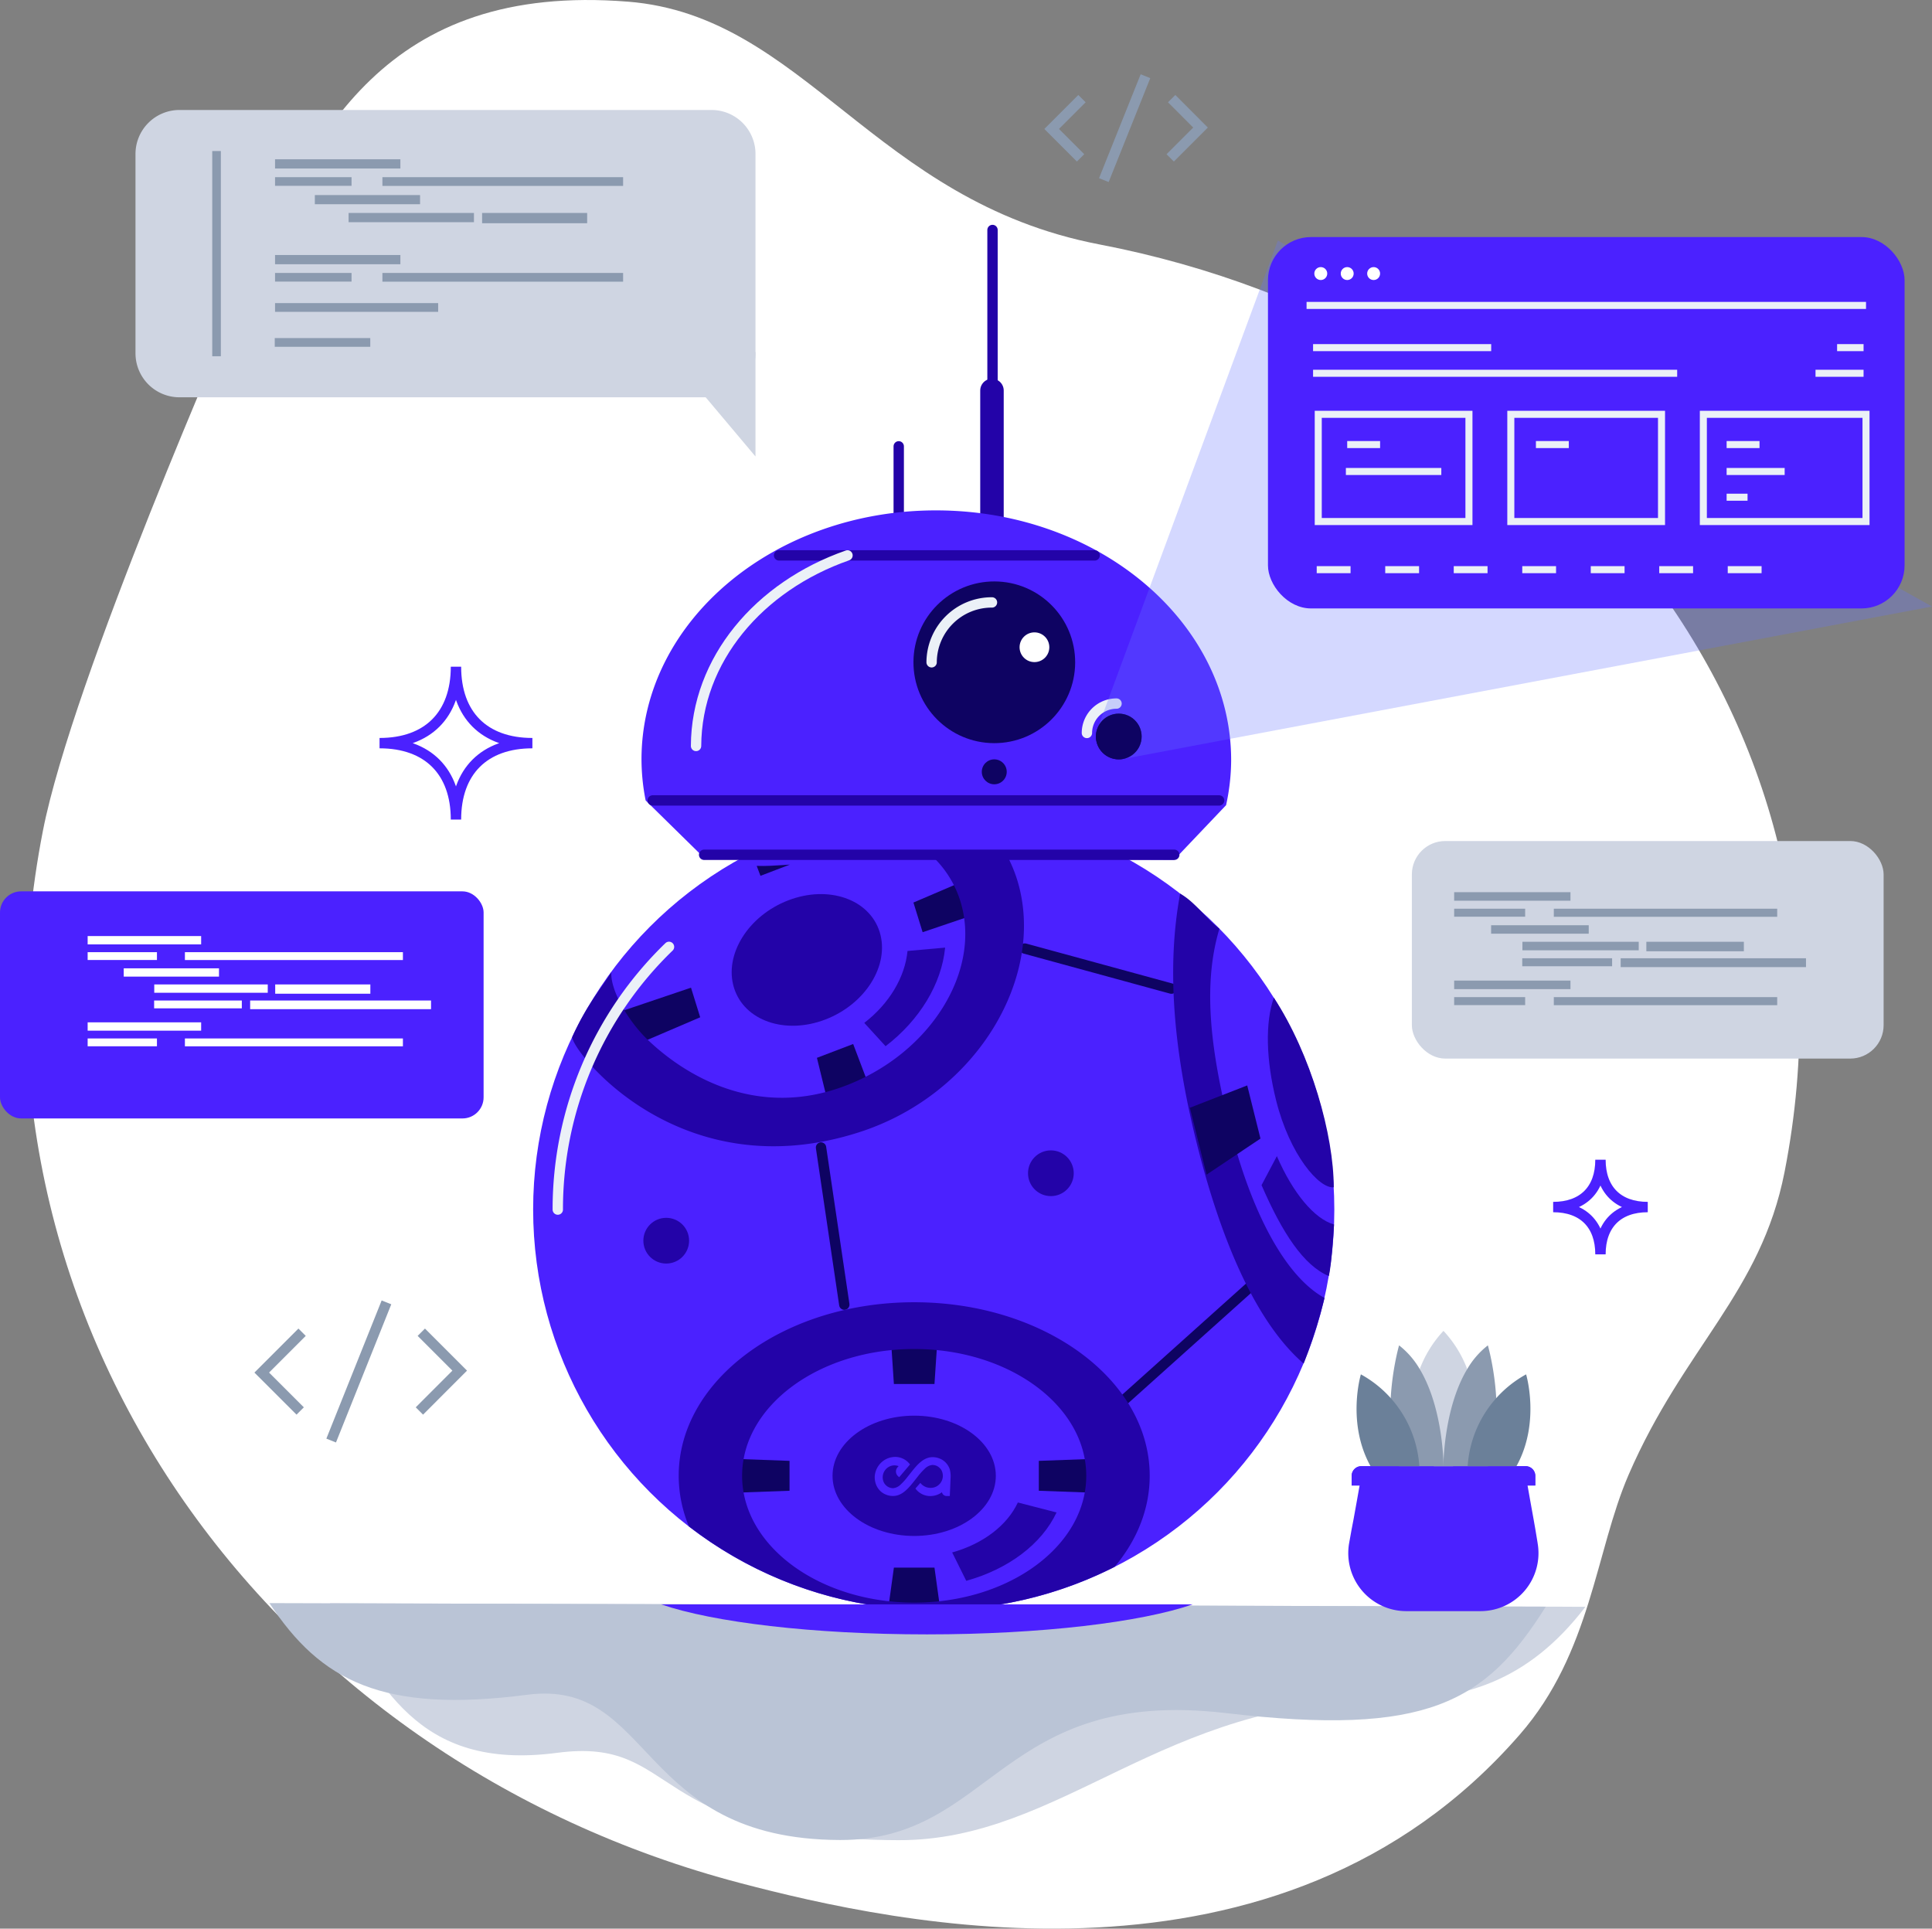 <?xml version="1.0" encoding="UTF-8"?> <svg xmlns="http://www.w3.org/2000/svg" viewBox="0 0 466.42 465.59"><rect x="0" y="0" width="466.42" height="465.59" fill="#808080" stroke="none"/> <defs> <style>.cls-1{fill:#fff;}.cls-2{fill:#cfd5e2;}.cls-3{fill:#8b9aaf;}.cls-4{fill:#4b21ff;}.cls-10,.cls-11,.cls-14,.cls-15,.cls-17,.cls-18,.cls-5,.cls-6,.cls-8,.cls-9{fill:none;stroke-miterlimit:10;}.cls-5{stroke:#8b9aaf;}.cls-11,.cls-14,.cls-15,.cls-5,.cls-6,.cls-8,.cls-9{stroke-width:2.5px;}.cls-6{stroke:#4b21ff;}.cls-7{fill:#bac4d6;}.cls-8{stroke:#f0f3f7;}.cls-10,.cls-11,.cls-14,.cls-15,.cls-18,.cls-8,.cls-9{stroke-linecap:round;}.cls-9{stroke:#21219e;}.cls-10,.cls-11{stroke:#2303a8;}.cls-10{stroke-width:5.67px;}.cls-12{fill:#0e0362;}.cls-13{fill:#2303a8;}.cls-14{stroke:#0e0362;}.cls-15,.cls-17,.cls-18{stroke:#ebf0f7;}.cls-16{fill:#6675ff;opacity:0.28;}.cls-17,.cls-18{stroke-width:1.7px;}.cls-19{fill:#6b8099;}</style> </defs> <title>Ресурс 9</title> <g id="Слой_2" data-name="Слой 2"> <g id="Слой_1-2" data-name="Слой 1"> <path class="cls-1" d="M59.28,68.81C75.35,32.49,93-4.24,151.58.4,194.23,3.78,210.85,48.5,265.39,59,373.13,79.65,452.61,171.77,430.83,282.9c-5.73,29.22-24.3,42.3-37.66,73.13-8,18.51-9.06,42.93-26.24,62.67-58.1,66.79-151.41,45.52-188.05,35.93C64.41,424.7-12.67,318.11,10.37,200.51,17.52,164,55.85,76.54,59.28,68.81Z"></path> <path class="cls-2" d="M171.8,26.55H43.31A10.62,10.62,0,0,0,32.71,37.19V85.26A10.62,10.62,0,0,0,43.31,95.91H171.8a10.62,10.62,0,0,0,10.59-10.65V37.19A10.62,10.62,0,0,0,171.8,26.55Z"></path> <rect class="cls-3" x="66.4" y="38.45" width="30.26" height="2.23"></rect> <rect class="cls-3" x="66.4" y="42.77" width="18.47" height="2.09"></rect> <rect class="cls-3" x="92.32" y="42.77" width="58.11" height="2.11"></rect> <rect class="cls-3" x="76.01" y="47.09" width="25.4" height="2.21"></rect> <rect class="cls-3" x="84.16" y="51.41" width="30.26" height="2.23"></rect> <rect class="cls-3" x="116.39" y="51.41" width="25.36" height="2.48"></rect> <rect class="cls-3" x="51.24" y="36.46" width="2.08" height="49.54"></rect> <rect class="cls-3" x="66.4" y="61.56" width="30.26" height="2.23"></rect> <rect class="cls-3" x="66.4" y="65.89" width="18.47" height="2.09"></rect> <rect class="cls-3" x="92.32" y="65.89" width="58.11" height="2.11"></rect> <rect class="cls-3" x="66.4" y="73.17" width="39.38" height="2.11"></rect> <rect class="cls-3" x="66.33" y="81.61" width="23.06" height="2.11"></rect> <polygon class="cls-2" points="182.39 110.2 182.39 85 161.19 85 182.39 110.2"></polygon> <rect class="cls-2" x="340.85" y="203.03" width="113.89" height="52.52" rx="8.06" ry="8.06"></rect> <rect class="cls-3" x="351.06" y="215.38" width="28.08" height="2.06"></rect> <rect class="cls-3" x="351.06" y="219.37" width="17.14" height="1.93"></rect> <rect class="cls-3" x="375.12" y="219.37" width="53.93" height="1.95"></rect> <rect class="cls-3" x="359.98" y="223.36" width="23.57" height="2.04"></rect> <rect class="cls-3" x="367.54" y="227.35" width="28.08" height="2.06"></rect> <rect class="cls-3" x="397.46" y="227.35" width="23.54" height="2.29"></rect> <rect class="cls-3" x="367.5" y="231.33" width="21.69" height="1.93"></rect> <rect class="cls-3" x="391.26" y="231.33" width="44.74" height="2.14"></rect> <rect class="cls-3" x="351.06" y="236.72" width="28.08" height="2.06"></rect> <rect class="cls-3" x="351.06" y="240.71" width="17.14" height="1.93"></rect> <rect class="cls-3" x="375.12" y="240.71" width="53.93" height="1.95"></rect> <rect class="cls-4" y="215.18" width="116.75" height="54.82" rx="5.1" ry="5.1"></rect> <rect class="cls-1" x="21.16" y="225.97" width="27.4" height="2.01"></rect> <rect class="cls-1" x="21.16" y="229.86" width="16.73" height="1.89"></rect> <rect class="cls-1" x="44.64" y="229.86" width="52.63" height="1.9"></rect> <rect class="cls-1" x="29.87" y="233.76" width="23" height="2"></rect> <rect class="cls-1" x="37.24" y="237.65" width="27.4" height="2.01"></rect> <rect class="cls-1" x="66.44" y="237.65" width="22.97" height="2.24"></rect> <rect class="cls-1" x="37.21" y="241.53" width="21.17" height="1.89"></rect> <rect class="cls-1" x="60.39" y="241.53" width="43.67" height="2.09"></rect> <rect class="cls-1" x="21.16" y="246.8" width="27.4" height="2.01"></rect> <rect class="cls-1" x="21.16" y="250.69" width="16.73" height="1.89"></rect> <rect class="cls-1" x="44.64" y="250.69" width="52.63" height="1.9"></rect> <polyline class="cls-5" points="72.93 321.61 63.19 331.35 72.47 340.62"></polyline> <polyline class="cls-5" points="101.25 340.62 110.98 330.88 101.71 321.61"></polyline> <line class="cls-5" x1="79.95" y1="347.76" x2="93.3" y2="314.4"></line> <polyline class="cls-5" points="261.21 23.81 253.89 31.13 260.87 38.11"></polyline> <polyline class="cls-5" points="282.51 38.11 289.83 30.79 282.86 23.81"></polyline> <line class="cls-5" x1="266.49" y1="43.48" x2="276.54" y2="18.39"></line> <path class="cls-6" d="M128.53,179.4c-11.62,0-18.45,6.82-18.45,18.45,0-11.62-6.82-18.45-18.45-18.45,11.62,0,18.45-6.82,18.45-18.45C110.08,172.58,116.9,179.4,128.53,179.4Z"></path> <path class="cls-6" d="M397.8,291.39c-7.2,0-11.42,4.22-11.42,11.42,0-7.2-4.22-11.42-11.42-11.42,7.2,0,11.42-4.22,11.42-11.42C386.38,287.16,390.6,291.39,397.8,291.39Z"></path> <path class="cls-2" d="M134.46,423.15c30.09-4,21.12,20.91,82.48,21.08,39.37.11,63.81-33.9,117.33-33.75,18.85.05,34.54-4.38,48.48-22.59l-303.09-.84C91.78,405.82,100.11,427.67,134.46,423.15Z"></path> <path class="cls-7" d="M127.25,409.13c30.59-4,26.28,34.92,75.56,35.06,36.91.1,38.64-37,93.15-30.64,48.71,5.72,62.7-2.61,77.22-25.69L65.05,387C77.38,405.78,92.33,413.65,127.25,409.13Z"></path> <path class="cls-8" d="M207.62,174a15,15,0,0,1,14.52-11.22"></path> <path class="cls-8" d="M251.92,169.59a10.51,10.51,0,0,1,10.17-7.86"></path> <line class="cls-8" x1="219.06" y1="217.46" x2="234" y2="195.88"></line> <path class="cls-9" d="M214.85,259.34"></path> <path class="cls-9" d="M211.13,304.2"></path> <path class="cls-9" d="M266.1,258.44"></path> <path class="cls-9" d="M269.93,299.92"></path> <path class="cls-9" d="M227.61,262.2"></path> <path class="cls-9" d="M225.68,301.3"></path> <path class="cls-9" d="M241,263.21"></path> <path class="cls-9" d="M240.21,302.29"></path> <path class="cls-9" d="M253.54,263.27"></path> <path class="cls-9" d="M256.18,301.55"></path> <path class="cls-8" d="M215.88,313.2a12.62,12.62,0,0,1,12.63-12.62"></path> <line class="cls-10" x1="239.48" y1="125.46" x2="239.48" y2="94.27"></line> <line class="cls-11" x1="239.61" y1="125.88" x2="239.61" y2="55.52"></line> <line class="cls-11" x1="216.97" y1="126.83" x2="216.97" y2="107.75"></line> <circle class="cls-4" cx="225.42" cy="291.97" r="96.71"></circle> <path class="cls-4" d="M297.22,183.73c.14-33.26-31.62-60.36-70.92-60.52S155,149.88,154.87,183.14a51.32,51.32,0,0,0,1,10.09L170,207.11l113.44.47L296,194.37A51.31,51.31,0,0,0,297.22,183.73Z"></path> <circle class="cls-12" cx="240.03" cy="159.88" r="19.52" transform="translate(79.16 399.24) rotate(-89.76)"></circle> <circle class="cls-12" cx="270.08" cy="177.78" r="5.52" transform="translate(91.18 447.13) rotate(-89.76)"></circle> <circle class="cls-12" cx="240.03" cy="186.31" r="3.01" transform="translate(52.72 425.57) rotate(-89.76)"></circle> <circle class="cls-13" cx="254.76" cy="284.41" r="5.52" transform="matrix(0, -1, 1, 0, -30.71, 537.99)"></circle> <circle class="cls-13" cx="161.51" cy="300.77" r="5.52" transform="matrix(0, -1, 1, 0, -139.93, 461.02)"></circle> <path class="cls-14" d="M276.14,373.7"></path> <line class="cls-14" x1="198.21" y1="277.02" x2="203.83" y2="314.95"></line> <line class="cls-14" x1="302.11" y1="310.38" x2="271.27" y2="338.05"></line> <line class="cls-14" x1="282.8" y1="238.66" x2="247.41" y2="228.99"></line> <circle class="cls-1" cx="249.73" cy="156.24" r="3.59" transform="translate(92.45 405.32) rotate(-89.76)"></circle> <path class="cls-15" d="M262.4,176.94a7.12,7.12,0,0,1,7.15-7.09"></path> <path class="cls-15" d="M224.91,159.88a14.51,14.51,0,0,1,14.57-14.45"></path> <line class="cls-11" x1="157.57" y1="193.23" x2="294.32" y2="193.23"></line> <line class="cls-11" x1="188.08" y1="134.08" x2="264.27" y2="134.08"></line> <line class="cls-11" x1="169.99" y1="206.35" x2="283.49" y2="206.35"></line> <polygon class="cls-12" points="225.6 334.1 215.8 334.1 214.53 314.97 226.87 314.97 225.6 334.1"></polygon> <polygon class="cls-12" points="215.8 378.44 225.6 378.44 226.87 387.63 214.53 387.63 215.8 378.44"></polygon> <polygon class="cls-12" points="190.61 352.66 190.61 359.88 164.65 360.81 164.65 351.72 190.61 352.66"></polygon> <polygon class="cls-12" points="250.79 359.88 250.79 352.66 276.74 351.72 276.74 360.81 250.79 359.88"></polygon> <path class="cls-13" d="M220.7,314.37c-31.4,0-56.85,18.76-56.85,41.89a31.84,31.84,0,0,0,2.46,12.21,96.62,96.62,0,0,0,102.79,9.77c5.36-6.39,8.46-13.92,8.46-22C277.55,333.13,252.1,314.37,220.7,314.37Zm0,72.51c-22.94,0-41.54-13.71-41.54-30.61s18.6-30.61,41.54-30.61,41.54,13.71,41.54,30.61S243.64,386.88,220.7,386.88Z"></path> <ellipse class="cls-13" cx="220.7" cy="356.27" rx="19.71" ry="14.52"></ellipse> <path class="cls-13" d="M255.07,365.12l-9.34-2.41c-2.59,5.55-8.44,10-15.86,12.06l3.4,6.85C243.47,378.79,251.5,372.72,255.07,365.12Z"></path> <path class="cls-12" d="M189.29,208.82c-2.2.14-4.42.29-6.61.21l.91,2.4,7.1-2.71Z"></path> <polygon class="cls-12" points="197.22 255.37 205.97 252.03 212.98 270.54 201.97 274.75 197.22 255.37"></polygon> <polygon class="cls-12" points="166.82 238.43 169.04 245.58 146.17 255.37 143.37 246.36 166.82 238.43"></polygon> <polygon class="cls-12" points="222.74 225.04 220.52 217.88 243.39 208.09 246.18 217.1 222.74 225.04"></polygon> <path class="cls-13" d="M212.37,225c2.47,7.95-3.41,17.4-13.12,21.12s-19.59.29-22.05-7.66,3.41-17.4,13.12-21.12S209.9,217.06,212.37,225Z"></path> <path class="cls-13" d="M228.17,228.76l-9.08.81c-.61,6.38-4.46,12.77-10.44,17.36l5.14,5.63C222,246.28,227.33,237.52,228.17,228.76Z"></path> <path class="cls-13" d="M243.3,206.89c-6.08-.15-12.16-.26-18.24-.2a25.16,25.16,0,0,1,6.79,10.87c5.2,16.75-7.18,36.68-27.66,44.51s-37.61-1.42-47.61-10.86c-5-4.71-9.24-12.18-9-16.52-2.67,4.25-6,8-9.45,15.67.05,3.46,26.05,37.07,69.56,22.88,28.52-9.3,45-38,37.85-60.92A34.65,34.65,0,0,0,243.3,206.89Z"></path> <path class="cls-13" d="M319.77,313.34c-9.33-5.12-17.65-20.35-23-41.78-4.91-19.69-6.2-34.58-2.38-47.37-3.34-2.51-5.82-6.41-9.48-8.46-3.19,17.11-1.84,36.77,3.94,60,6.28,25.21,14.94,44,25.87,53.44A126.36,126.36,0,0,0,319.77,313.34Z"></path> <polygon class="cls-12" points="301.1 262.03 304.3 274.86 291.29 283.57 287.26 267.42 301.1 262.03"></polygon> <path class="cls-13" d="M307.53,240.84c-2.11,6-1.9,15,.54,24.78,3.3,13.23,10.43,21.39,13.92,21C322,274.14,316.57,254.64,307.53,240.84Z"></path> <path class="cls-13" d="M320.8,308.05c.79-3.44,1.26-12.45,1.26-12.45-4.74-1.35-9.92-7.55-13.8-16.5l-3.7,7C309.52,297.54,314.7,305.51,320.8,308.05Z"></path> <path class="cls-15" d="M134.66,292a88.06,88.06,0,0,1,26.85-63.42"></path> <path class="cls-15" d="M204.6,134.08c-21.39,7.46-36.47,25.23-36.56,46"></path> <polygon class="cls-16" points="264.81 176.28 308.5 58.07 466.42 146.42 271.12 183.23 264.81 176.28"></polygon> <circle class="cls-12" cx="270.08" cy="177.78" r="5.52" transform="translate(91.18 447.13) rotate(-89.76)"></circle> <path class="cls-4" d="M229.29,354.69a4.37,4.37,0,0,0-.93-1.56,4,4,0,0,0-1.45-1,4.35,4.35,0,0,0-1.77-.36c-1.93,0-3.37,1.44-4.68,3.05l0,0-.07.08-1.24,1.56a14.64,14.64,0,0,1-1.69,1.89,3,3,0,0,1-1.84.91,2.66,2.66,0,0,1-1-.21,2.56,2.56,0,0,1-.84-.6,2.33,2.33,0,0,1-.53-.89,3,3,0,0,1-.15-1,2.89,2.89,0,0,1,.88-2,2.8,2.8,0,0,1,1.95-.81h0a3,3,0,0,1,1,.18l-.23.27a1.53,1.53,0,0,0,.1,2.16l.28.25,2.61-3.08a4.44,4.44,0,0,0-4-1.8,4.91,4.91,0,0,0-3.09,1.49,5.07,5.07,0,0,0-1.42,3.17,4.91,4.91,0,0,0,.26,1.83,4.37,4.37,0,0,0,.93,1.56,4,4,0,0,0,1.45,1,4.35,4.35,0,0,0,1.77.36c1.93,0,3.37-1.44,4.67-3.05l0,0,.07-.08,1.24-1.56a14.64,14.64,0,0,1,1.69-1.89,3,3,0,0,1,1.84-.91,2.66,2.66,0,0,1,1,.21,2.56,2.56,0,0,1,.84.6,2.33,2.33,0,0,1,.53.89,3,3,0,0,1,.15,1,2.89,2.89,0,0,1-.88,2,2.83,2.83,0,0,1-1.45.77,3.4,3.4,0,0,1-.63.06,3.1,3.1,0,0,1-2.47-1.2L221,359.34a4.45,4.45,0,0,0,4,1.8,4.74,4.74,0,0,0,2.4-.9,1.17,1.17,0,0,0,1.14.91h.76l.2-4.55A6.59,6.59,0,0,0,229.29,354.69Z"></path> <rect class="cls-4" x="306.11" y="57.23" width="153.69" height="89.65" rx="10.39" ry="10.39"></rect> <circle class="cls-1" cx="318.86" cy="66.04" r="1.56"></circle> <circle class="cls-1" cx="325.24" cy="66.04" r="1.56"></circle> <circle class="cls-1" cx="331.62" cy="66.04" r="1.56"></circle> <line class="cls-17" x1="315.43" y1="73.73" x2="450.49" y2="73.73"></line> <line class="cls-17" x1="317" y1="83.92" x2="360" y2="83.92"></line> <line class="cls-17" x1="324.92" y1="113.82" x2="347.96" y2="113.82"></line> <line class="cls-17" x1="416.84" y1="113.82" x2="430.85" y2="113.82"></line> <line class="cls-17" x1="416.84" y1="120.03" x2="421.89" y2="120.03"></line> <line class="cls-17" x1="325.24" y1="107.32" x2="333.18" y2="107.32"></line> <line class="cls-17" x1="370.8" y1="107.32" x2="378.74" y2="107.32"></line> <line class="cls-17" x1="416.84" y1="107.32" x2="424.78" y2="107.32"></line> <line class="cls-17" x1="443.51" y1="83.92" x2="449.9" y2="83.92"></line> <line class="cls-17" x1="438.3" y1="90.11" x2="449.9" y2="90.11"></line> <line class="cls-17" x1="317.88" y1="137.52" x2="326.05" y2="137.52"></line> <line class="cls-17" x1="334.42" y1="137.52" x2="342.59" y2="137.52"></line> <line class="cls-17" x1="350.96" y1="137.52" x2="359.12" y2="137.52"></line> <line class="cls-17" x1="367.5" y1="137.52" x2="375.66" y2="137.52"></line> <line class="cls-17" x1="384.04" y1="137.52" x2="392.2" y2="137.52"></line> <line class="cls-17" x1="400.57" y1="137.52" x2="408.74" y2="137.52"></line> <line class="cls-17" x1="417.11" y1="137.52" x2="425.28" y2="137.52"></line> <line class="cls-17" x1="317" y1="90.11" x2="404.9" y2="90.11"></line> <rect class="cls-18" x="318.25" y="100.02" width="36.38" height="25.88"></rect> <rect class="cls-18" x="364.74" y="100.02" width="36.38" height="25.88"></rect> <rect class="cls-18" x="411.22" y="100.02" width="39.27" height="25.88"></rect> <path class="cls-4" d="M159.6,387.3c12.53,4.32,36.57,7.25,64.18,7.25s51.66-2.93,64.18-7.25Z"></path> <g id="Page-1"> <g id="_003---Aloe" data-name="003---Aloe"> <path id="Shape" class="cls-4" d="M371.21,372.48l-.56-3.37-.41-2.33-.42-2.33-.42-2.33-.62-3.5h1.87v-2.33a2.33,2.33,0,0,0-2.33-2.33H328.65a2.33,2.33,0,0,0-2.33,2.33v2.33h1.91l-.62,3.5-.42,2.33-.42,2.33-.45,2.33-.61,3.39a14,14,0,0,0,13.82,16.44h17.89a14,14,0,0,0,13.78-16.46Z"></path> <path id="Shape-2" data-name="Shape" class="cls-4" d="M328.65,353.94h39.66a2.33,2.33,0,0,1,2.33,2.33v2.33H326.32v-2.33A2.33,2.33,0,0,1,328.65,353.94Z"></path> <path id="Shape-3" data-name="Shape" class="cls-2" d="M342.74,330.53a28.09,28.09,0,0,1,5.74-9.25,28.09,28.09,0,0,1,5.74,9.25l-3.41,23.41h-4.67Z"></path> <path id="Shape-4" data-name="Shape" class="cls-3" d="M337.76,353.94c-4.74-12.83,0-29.16,0-29.16a20.05,20.05,0,0,1,5,5.75c5.74,9.58,5.74,23.41,5.74,23.41Z"></path> <path id="Shape-5" data-name="Shape" class="cls-19" d="M342.65,353.94a27.34,27.34,0,0,0-14.11-22.16s-3.5,11.66,2.33,22.16Z"></path> <path id="Shape-6" data-name="Shape" class="cls-3" d="M359.2,353.94c4.74-12.83,0-29.16,0-29.16a20.05,20.05,0,0,0-5,5.75c-5.74,9.58-5.74,23.41-5.74,23.41Z"></path> <path id="Shape-7" data-name="Shape" class="cls-19" d="M354.32,353.94a27.34,27.34,0,0,1,14.11-22.16s3.5,11.66-2.33,22.16Z"></path> </g> </g> </g> </g> </svg> 